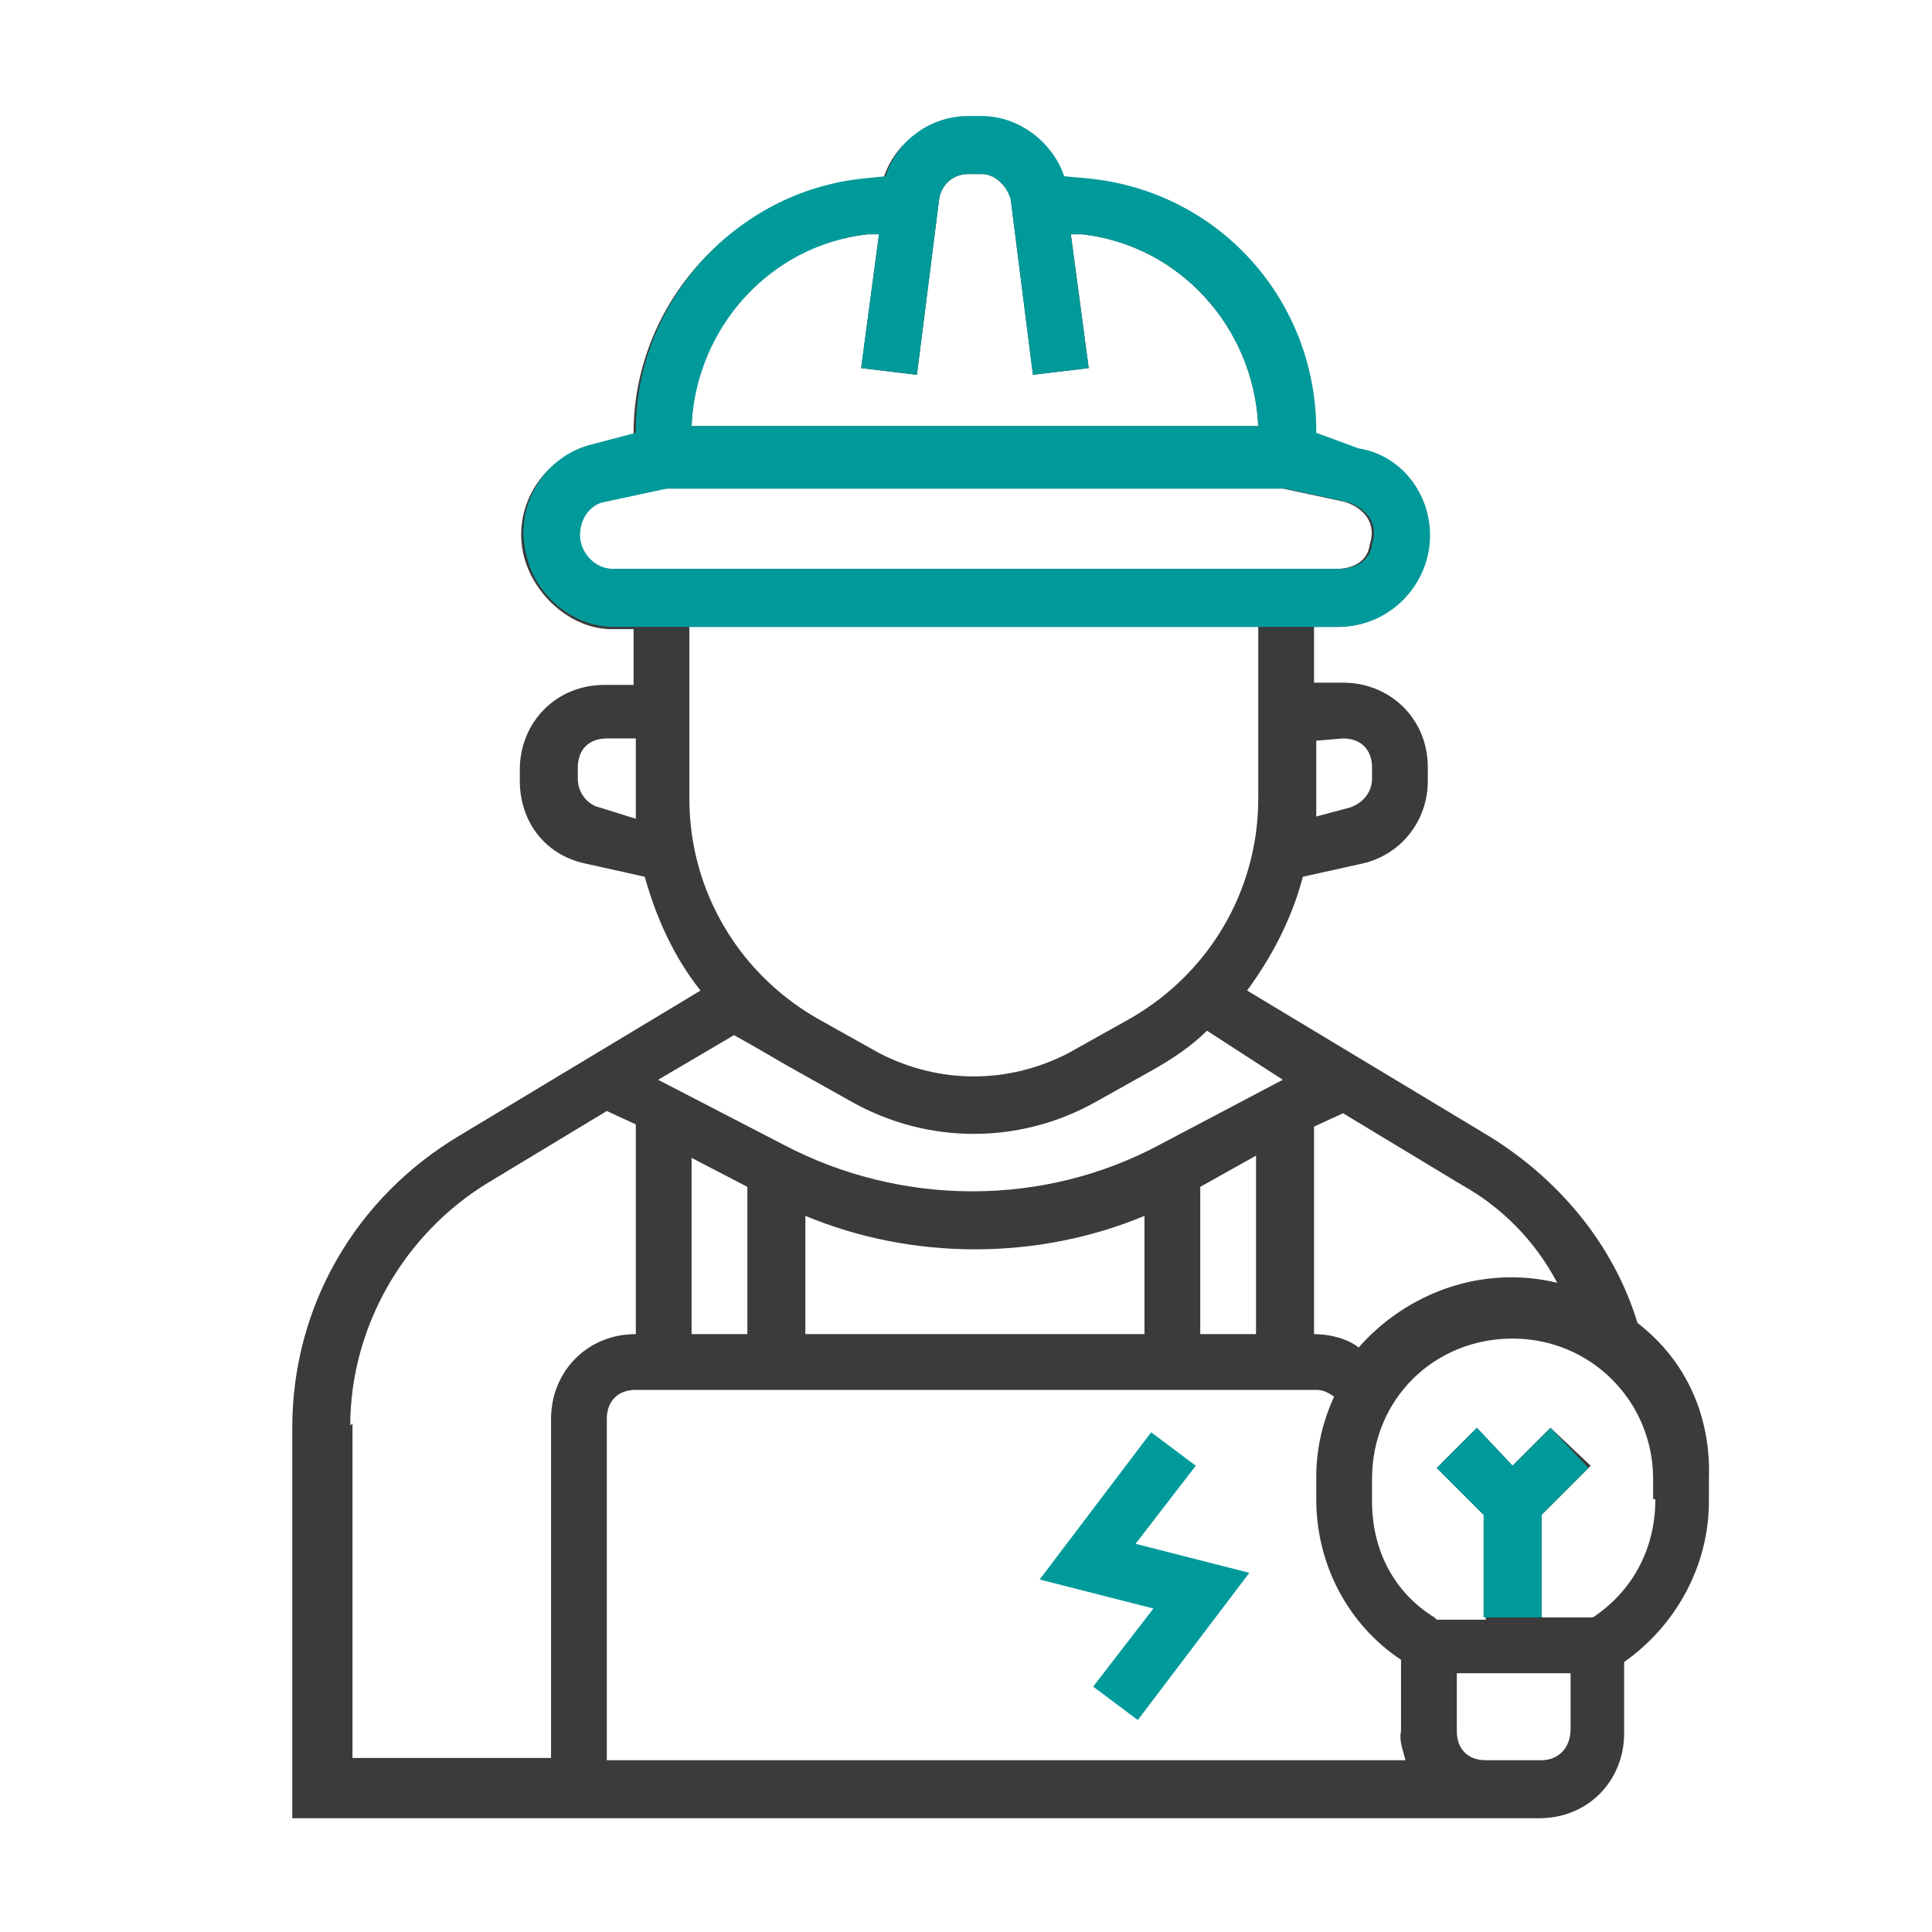 <?xml version="1.0" encoding="utf-8"?>
<!-- Generator: Adobe Illustrator 23.0.2, SVG Export Plug-In . SVG Version: 6.00 Build 0)  -->
<svg version="1.1" id="Layer_1" xmlns="http://www.w3.org/2000/svg" xmlns:xlink="http://www.w3.org/1999/xlink" x="0px" y="0px"
	 viewBox="0 0 86.6 86.6" style="enable-background:new 0 0 86.6 86.6;" xml:space="preserve">
<style type="text/css">
	.st0{fill:#3B3B3B;}
	.st1{fill:#009A9B;}
</style>
<g>
	<path class="st0" d="M73.4,59.3c-1.1-3.6-3.6-6.5-6.7-8.4l-10.8-6.5c1.1-1.5,2-3.2,2.5-5.1l2.7-0.6c1.7-0.4,2.9-1.9,2.9-3.7v-0.6
		c0-2.2-1.7-3.8-3.8-3.8h-1.3v-2.5h1c2.3,0,4.1-1.9,4.1-4.1c0-1.9-1.3-3.6-3.2-3.9l-1.9-0.6v-0.1c0-5.8-4.3-10.7-10.2-11.3l-1.1-0.1
		c-0.5-1.5-2-2.7-3.7-2.7h-0.6c-1.7,0-3.2,1.1-3.7,2.7l-1,0.1c-5.8,0.6-10.2,5.6-10.2,11.3v0.1l-1.9,0.5c-2.2,0.5-3.6,2.8-3,5
		c0.5,1.8,2.2,3.2,3.9,3.2h1v2.5h-1.3c-2.2,0-3.8,1.7-3.8,3.8v0.5c0,1.8,1.1,3.3,2.9,3.7l2.7,0.6c0.5,1.8,1.3,3.6,2.5,5.1l-10.8,6.5
		c-4.7,2.8-7.5,7.7-7.5,13.1v17.5h55.9c2.2,0,3.8-1.7,3.8-3.8v-3.2c2.4-1.7,3.8-4.4,3.8-7.2v-1C76.7,63.5,75.6,61,73.4,59.3
		L73.4,59.3z M69.8,57.5c-3.3-0.8-6.7,0.4-8.9,2.9c-0.5-0.4-1.3-0.6-2-0.6v-9.3l1.3-0.6l5.3,3.2C67.3,54.1,68.8,55.6,69.8,57.5
		L69.8,57.5z M63,78.9H27.2V63.6c0-0.8,0.5-1.3,1.3-1.3h30.5c0.3,0,0.5,0.1,0.8,0.3c-0.5,1.1-0.8,2.3-0.8,3.6v1
		c0,2.9,1.4,5.6,3.8,7.2v3.2C62.7,78,62.9,78.5,63,78.9z M35.7,48l2.5,1.4c3.4,1.9,7.5,1.9,10.9,0l2.5-1.4c0.9-0.5,1.8-1.1,2.5-1.8
		l3.4,2.2l-5.5,2.9c-5.2,2.8-11.6,2.8-16.9,0l-5.6-2.9l3.4-2C34,47,34.8,47.5,35.7,48L35.7,48z M53.8,59.8v-6.6l2.5-1.4v8H53.8z
		 M36.1,54.5c4.8,2,10.4,2,15.2,0v5.3H36.1V54.5z M33.5,53.2v6.6H31v-7.9L33.5,53.2z M60.2,33.1c0.8,0,1.3,0.5,1.3,1.3v0.5
		c0,0.6-0.4,1.1-1,1.3l-1.5,0.4c0-0.3,0-0.5,0-0.9v-2.5L60.2,33.1z M38.9,10.5h0.5l-0.8,6l2.5,0.3l1-7.9c0.1-0.6,0.6-1.1,1.3-1.1
		h0.6c0.6,0,1.1,0.5,1.3,1.1l1,7.9l2.5-0.3l-0.8-6h0.5c4.4,0.5,7.7,4.2,7.9,8.6H31C31.1,14.7,34.4,11,38.9,10.5z M27.4,25.5
		c-0.9,0-1.5-0.8-1.5-1.5c0-0.8,0.5-1.4,1.1-1.5l2.8-0.6h27.7l2.8,0.6c0.9,0.3,1.4,1,1.1,1.9c-0.1,0.8-0.8,1.1-1.5,1.1L27.4,25.5z
		 M26.9,36.2c-0.5-0.1-1-0.6-1-1.3v-0.5c0-0.8,0.5-1.3,1.3-1.3h1.3v2.7v0.9L26.9,36.2z M31,28.1h25.4v7.7c0,4.2-2.3,8-6,10l-2.5,1.4
		c-2.7,1.4-5.8,1.4-8.5,0l-2.5-1.4c-3.7-2-6-5.8-6-10v-7.7H31z M15.7,63.9c0-4.4,2.4-8.6,6.2-10.9l5.3-3.2l1.3,0.6v9.4
		c-2.2,0-3.8,1.7-3.8,3.8v15.2h-8.9v-15L15.7,63.9z M69.1,78.9h-2.5c-0.8,0-1.3-0.5-1.3-1.3V75h5.1v2.5
		C70.4,78.4,69.8,78.9,69.1,78.9z M74.2,67.2c0,2.2-1,4.1-2.8,5.3h-0.1h-2.2v-4.6l2.2-2.2L69.5,64l-1.7,1.7L66.2,64l-1.8,1.8
		l2.2,2.2v4.6h-2.2l-0.1-0.1c-1.8-1.1-2.8-3-2.8-5.2v-1c0-3.6,2.8-6.3,6.3-6.3s6.3,2.8,6.3,6.3V67.2z"/>
	<path class="st1" d="M53.6,65.7l-2-1.5l-5,6.6l5.1,1.3L49,75.6l2,1.5l5-6.6l-5.1-1.3L53.6,65.7z"/>
</g>
<path class="st1" d="M27.5,28.1h1h2.4H31h25.4H59h1c2.3,0,4.1-1.9,4.1-4.1c0-1.9-1.3-3.6-3.2-3.9L59,19.4v-0.1
	C59,13.5,54.7,8.6,48.8,8l-1.1-0.1c-0.5-1.5-2-2.7-3.7-2.7h-0.6c-1.7,0-3.2,1.1-3.7,2.7l-1,0.1c-5.8,0.6-10.2,5.6-10.2,11.3v0.1
	l-1.9,0.5c-2.2,0.5-3.6,2.8-3,5C24,26.7,25.7,28.1,27.5,28.1z M38.9,10.5h0.5l-0.8,6l2.5,0.3l1-7.9c0.1-0.6,0.6-1.1,1.3-1.1h0.6
	c0.6,0,1.1,0.5,1.3,1.1l1,7.9l2.5-0.3l-0.8-6h0.5c4.4,0.5,7.7,4.2,7.9,8.6H31C31.2,14.7,34.5,11,38.9,10.5z M27.1,22.5l2.8-0.6h27.7
	l2.8,0.6c0.9,0.3,1.4,1,1.1,1.9c-0.1,0.8-0.8,1.1-1.5,1.1H27.5c-0.9,0-1.5-0.8-1.5-1.5C26,23.2,26.5,22.6,27.1,22.5z"/>
<polygon class="st1" points="67.8,65.7 66.2,64 64.4,65.8 64.4,65.8 66.5,67.9 66.5,72.5 69.1,72.5 69.1,67.9 71.2,65.8 69.5,64 "/>
</svg>
